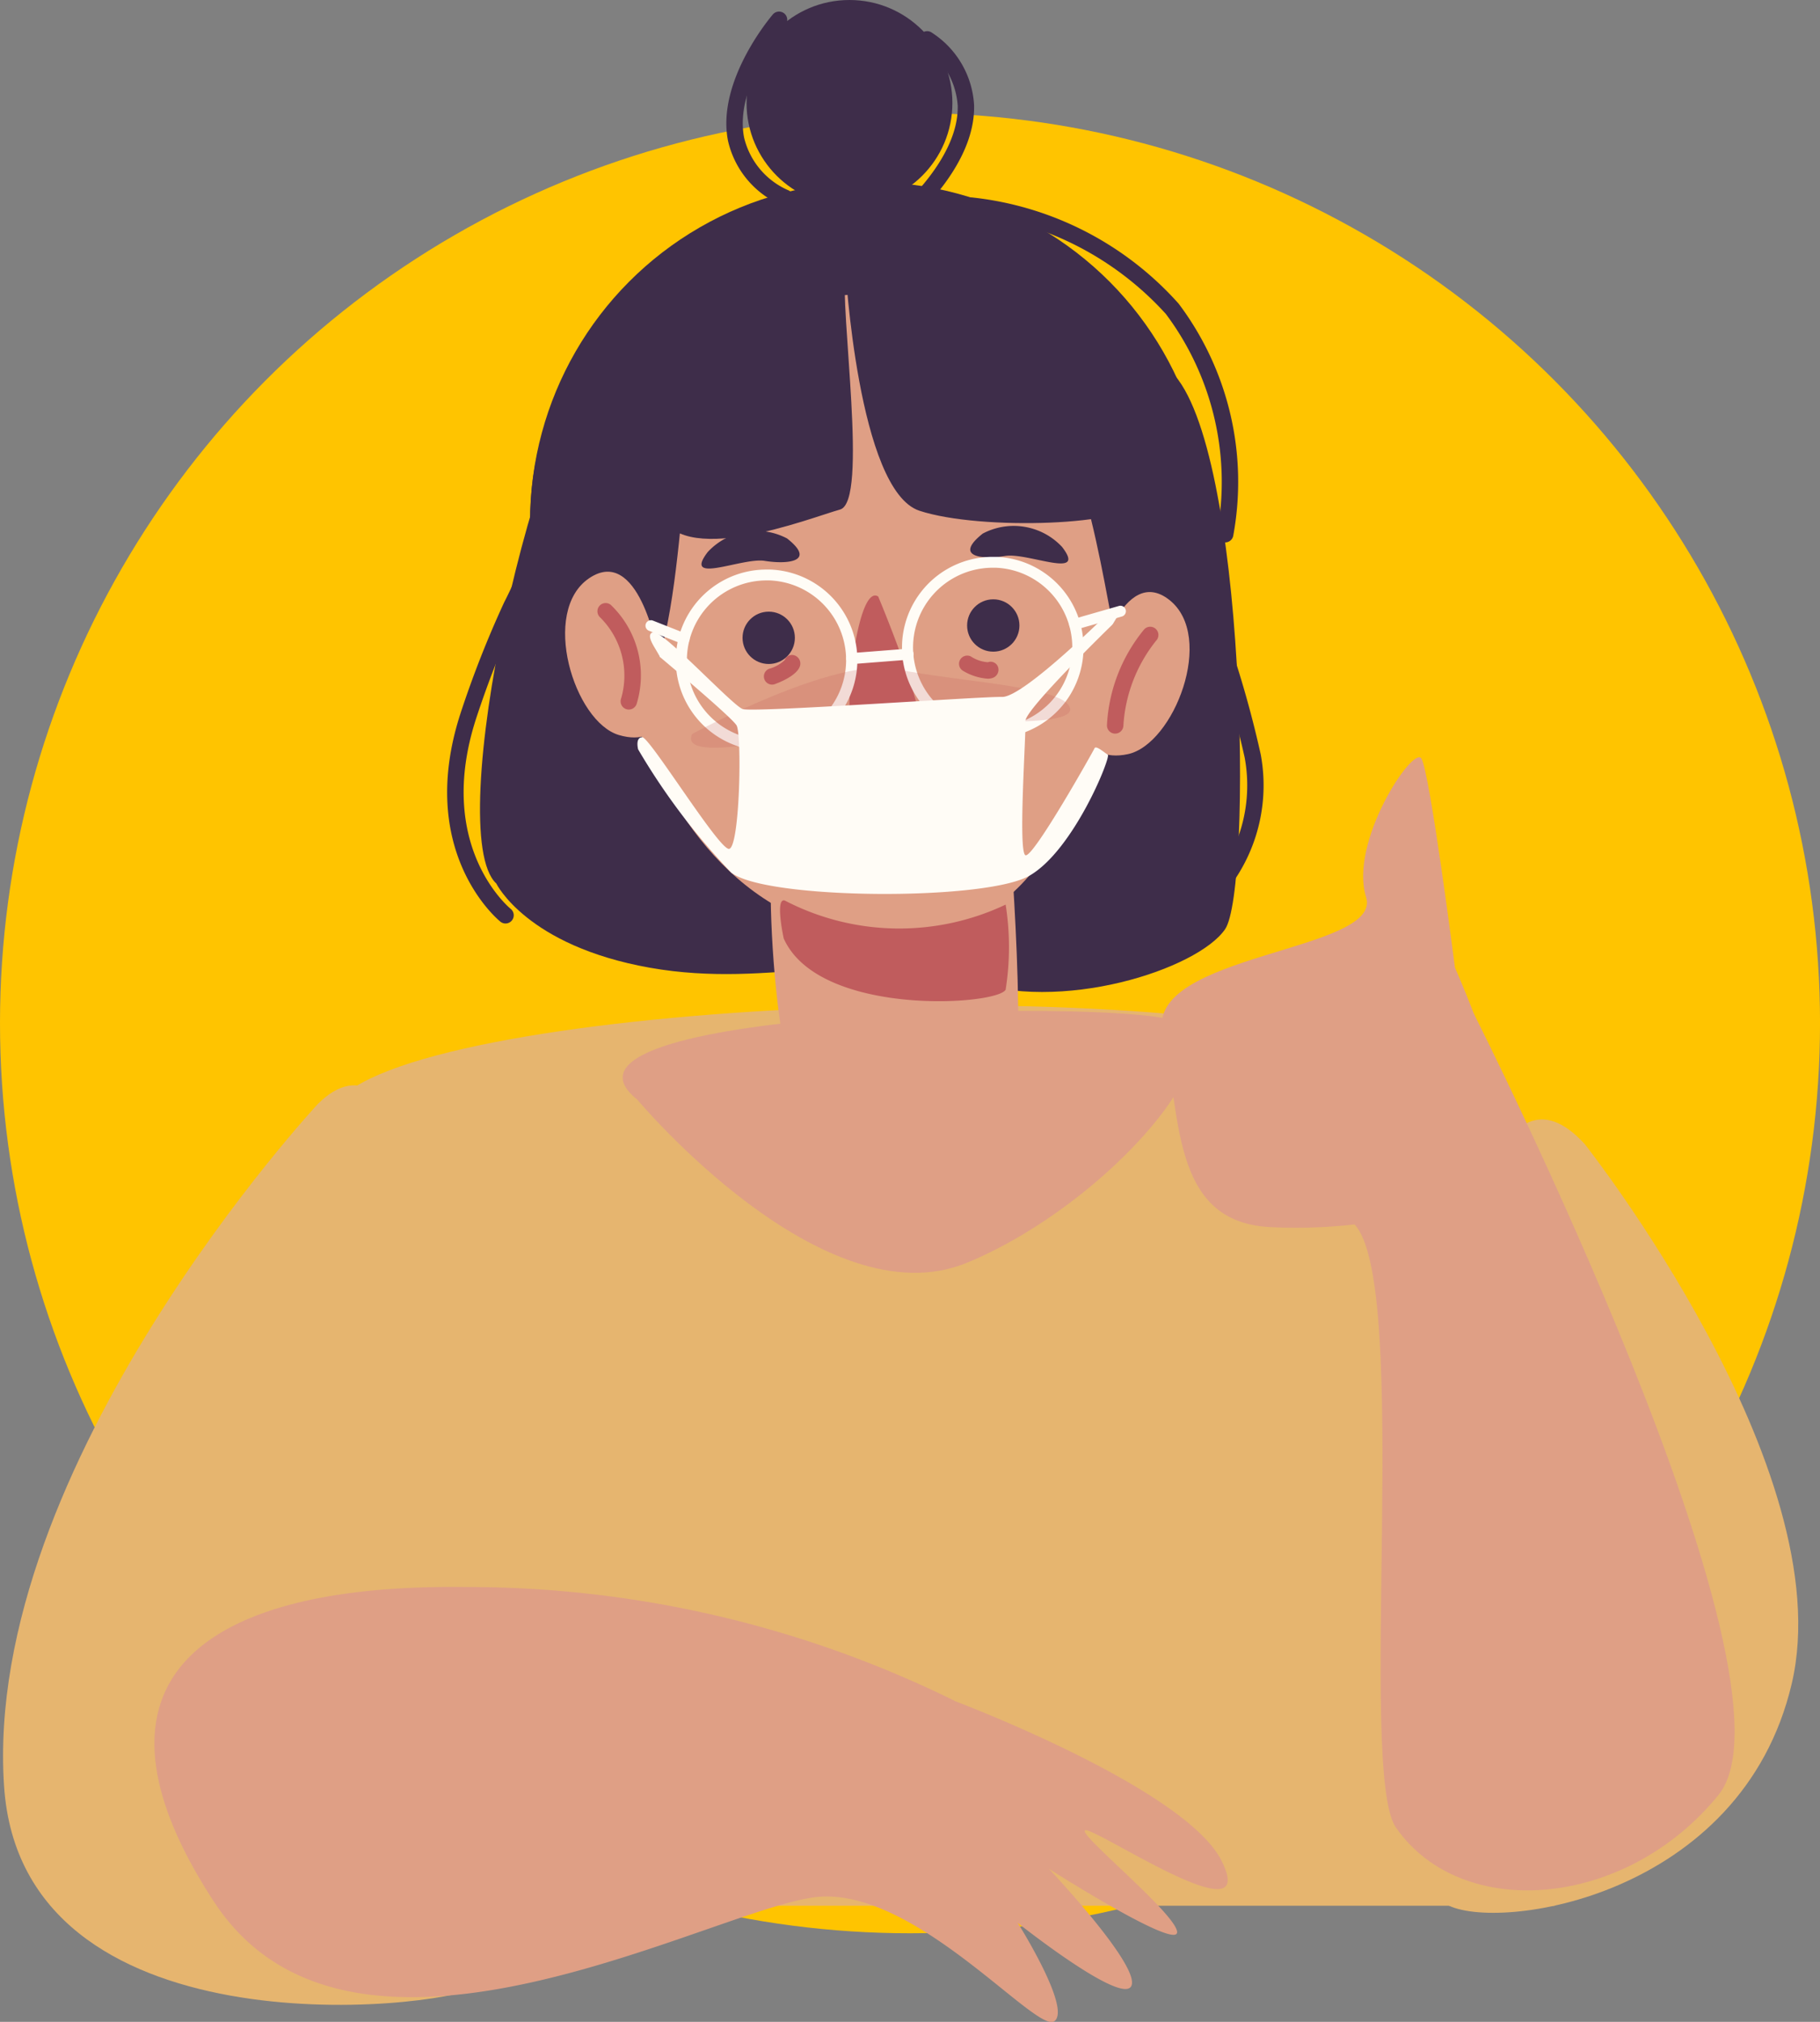 <svg xmlns="http://www.w3.org/2000/svg" width="61.077" height="67.84" viewBox="0 0 61.077 67.84">
  <rect x="0" y="0" width="61.077" height="67.84" fill="#808080" stroke="none"/>
  <g id="wearmasks" transform="translate(-924.621 -284.244)">
    <ellipse id="Ellipse_34" data-name="Ellipse 34" cx="30.539" cy="30.539" rx="30.539" ry="30.539" transform="translate(924.621 288.033)" fill="#ffc400"/>
    <g id="Group_241" data-name="Group 241" transform="translate(924.725 284.244)">
      <path id="Path_395" data-name="Path 395" d="M344.186,454.811h42.24s1.479-24.287-3.9-27.84-30.546-2.812-36.123.224S344.186,454.811,344.186,454.811Z" transform="translate(-334.357 -390.867)" fill="#e6b56f"/>
      <g id="Group_240" data-name="Group 240" transform="translate(14.902)">
        <path id="Path_396" data-name="Path 396" d="M353.421,414.713a.272.272,0,0,1-.173-.062c-.117-.095-2.825-2.375-1.343-6.969a34.554,34.554,0,0,1,1.473-3.749,13.561,13.561,0,0,0,1.5-5.908.3.3,0,0,1,.286-.264.275.275,0,0,1,.264.286,14.174,14.174,0,0,1-1.546,6.111,34,34,0,0,0-1.452,3.693c-1.362,4.223,1.064,6.289,1.168,6.374a.276.276,0,0,1-.175.488Z" transform="translate(-351.463 -383.727)" fill="#3e2d4a"/>
        <ellipse id="Ellipse_36" data-name="Ellipse 36" cx="3.454" cy="3.454" rx="3.454" ry="3.454" transform="translate(10.047)" fill="#3e2d4a"/>
        <path id="Path_397" data-name="Path 397" d="M353.511,411.689s1.014,2.09,5.152,2.825,7.387-.762,10.581.4,7.811-.351,8.725-1.693.724-16.209-1.8-18.7-15.718-4.574-18.579-1.656S351.7,410.014,353.511,411.689Z" transform="translate(-351.862 -382.044)" fill="#3e2d4a"/>
        <ellipse id="Ellipse_37" data-name="Ellipse 37" cx="11.384" cy="11.384" rx="11.384" ry="11.384" transform="translate(2.784 6.105)" fill="#3e2d4a"/>
        <path id="Path_398" data-name="Path 398" d="M374.235,415.7s.739,8.865,0,9.85-5.417.247-6.649,0-1.724-9.85-.985-9.85S374.093,413.723,374.235,415.7Z" transform="translate(-355.398 -388.266)" fill="#df9f85"/>
        <path id="Path_399" data-name="Path 399" d="M358.049,399.262s.468,13.818,9.811,14.414,9.332-18.872,5.952-20.724S356.322,391.448,358.049,399.262Z" transform="translate(-353.176 -382.2)" fill="#df9f85"/>
        <path id="Path_400" data-name="Path 400" d="M370.822,405.9s1.784,4.253,1.325,4.535a2.728,2.728,0,0,1-2.165-.082C369.62,410.046,370.092,405.429,370.822,405.9Z" transform="translate(-356.356 -385.885)" fill="#c05c5d"/>
        <ellipse id="Ellipse_38" data-name="Ellipse 38" cx="0.878" cy="0.878" rx="0.878" ry="0.878" transform="translate(9.913 20.523)" fill="#3e2d4a"/>
        <ellipse id="Ellipse_39" data-name="Ellipse 39" cx="0.878" cy="0.878" rx="0.878" ry="0.878" transform="translate(17.449 20.109)" fill="#3e2d4a"/>
        <path id="Path_401" data-name="Path 401" d="M364.7,391.846s-3.35,1.62-3.988,4.661-.307,10.828-3.856,10.471C356.857,406.977,349.984,391.567,364.7,391.846Z" transform="translate(-352.471 -382.152)" fill="#3e2d4a"/>
        <path id="Path_402" data-name="Path 402" d="M370.524,391.679c-.3.217,3.454.208,5.6,2.813s2.658,9.113,2.991,9.234,1.659-8.065-.7-10.525S372.254,390.441,370.524,391.679Z" transform="translate(-356.529 -381.92)" fill="#3e2d4a"/>
        <path id="Path_403" data-name="Path 403" d="M366.845,419.808a8.334,8.334,0,0,0,7.409.135,9.151,9.151,0,0,1,0,2.855c-.294.535-6.271.917-7.448-1.72C366.806,421.078,366.505,419.693,366.845,419.808Z" transform="translate(-355.512 -389.591)" fill="#c05c5d"/>
        <path id="Path_404" data-name="Path 404" d="M380.979,408.2s.895-3.459,2.454-2.228.148,4.846-1.393,5.174S380.127,409.987,380.979,408.2Z" transform="translate(-359.196 -385.842)" fill="#df9f85"/>
        <path id="Path_405" data-name="Path 405" d="M359.945,407.4s-.633-3.516-2.28-2.406-.511,4.822,1,5.265S360.661,409.246,359.945,407.4Z" transform="translate(-352.897 -385.595)" fill="#df9f85"/>
        <path id="Path_406" data-name="Path 406" d="M375.8,402.937a2.222,2.222,0,0,1,2.66.444c.869,1.121-1.153.181-1.908.306S374.807,403.726,375.8,402.937Z" transform="translate(-357.827 -385.033)" fill="#3e2d4a"/>
        <path id="Path_407" data-name="Path 407" d="M365.963,403.159a2.223,2.223,0,0,0-2.659.453c-.865,1.125,1.154.178,1.91.3S366.961,403.944,365.963,403.159Z" transform="translate(-354.557 -385.093)" fill="#3e2d4a"/>
        <path id="Path_408" data-name="Path 408" d="M364.968,410.759l-.117,0a3.042,3.042,0,0,1,.112-6.082l.117,0a3.042,3.042,0,0,1-.112,6.082Zm-.005-5.717a2.675,2.675,0,0,0-.1,5.348l.1,0a2.675,2.675,0,0,0,.1-5.348Z" transform="translate(-354.246 -385.567)" fill="#fffcf6"/>
        <path id="Path_409" data-name="Path 409" d="M375.309,410.178l-.116,0a3.042,3.042,0,0,1,.111-6.082l.117,0a3.042,3.042,0,0,1-.112,6.082Zm-.005-5.717a2.675,2.675,0,0,0-.1,5.348l.1,0a2.675,2.675,0,0,0,.1-5.348Z" transform="translate(-356.997 -385.412)" fill="#fffcf6"/>
        <path id="Path_410" data-name="Path 410" d="M361.828,407.8a.2.2,0,0,1-.067-.012l-1.113-.44a.183.183,0,1,1,.134-.341l1.113.44a.183.183,0,0,1-.068.354Z" transform="translate(-353.876 -386.184)" fill="#fffcf6"/>
        <path id="Path_411" data-name="Path 411" d="M380.093,407.138a.183.183,0,0,1-.051-.36l1.546-.443a.184.184,0,0,1,.1.353l-1.546.442A.168.168,0,0,1,380.093,407.138Z" transform="translate(-359.031 -386.007)" fill="#fffcf6"/>
        <path id="Path_412" data-name="Path 412" d="M367.378,390.537s.421,7.49,2.486,8.17,7.141.493,7.386-.326-3.936-7.412-6.937-8.469c-5.262-1.854-9.8,6.7-9.2,8.763s5.122.257,6.086-.008S367.185,392.018,367.378,390.537Z" transform="translate(-354.015 -381.57)" fill="#3e2d4a"/>
        <path id="Path_413" data-name="Path 413" d="M362.65,411.389s4.782-2.61,6.843-2.18,5.694.575,5.841,1.322-4.617.3-6.087.407S362.1,412.6,362.65,411.389Z" transform="translate(-354.429 -386.76)" fill="#c05c5d" opacity="0.21"/>
        <path id="Path_414" data-name="Path 414" d="M366.226,409.578a.275.275,0,0,1-.1-.533,1.214,1.214,0,0,0,.523-.294.257.257,0,0,1,.346-.146.289.289,0,0,1,.155.37c-.043.117-.208.349-.828.584A.271.271,0,0,1,366.226,409.578Z" transform="translate(-355.317 -386.607)" fill="#c05c5d"/>
        <path id="Path_415" data-name="Path 415" d="M375.824,409.386a1.851,1.851,0,0,1-.808-.255.275.275,0,1,1,.252-.489,1.176,1.176,0,0,0,.568.192.262.262,0,0,1,.34.16.29.29,0,0,1-.172.363A.48.48,0,0,1,375.824,409.386Z" transform="translate(-357.689 -386.614)" fill="#c05c5d"/>
        <path id="Path_416" data-name="Path 416" d="M369.9,408.809a.183.183,0,0,1-.014-.366l1.883-.147a.177.177,0,0,1,.2.169.184.184,0,0,1-.169.2l-1.883.147Z" transform="translate(-356.318 -386.53)" fill="#fffcf6"/>
        <path id="Path_417" data-name="Path 417" d="M366.2,385.693a.279.279,0,0,1-.126-.031,3.1,3.1,0,0,1-1.79-2.159c-.39-2,1.428-4.145,1.505-4.236a.275.275,0,0,1,.418.358c-.017.021-1.722,2.035-1.382,3.773a2.584,2.584,0,0,0,1.5,1.775.275.275,0,0,1-.126.52Z" transform="translate(-354.86 -378.782)" fill="#3e2d4a"/>
        <path id="Path_418" data-name="Path 418" d="M372.246,386.549a.275.275,0,0,1-.177-.486c.02-.018,2.033-1.725,1.983-3.5a2.585,2.585,0,0,0-1.19-2,.275.275,0,0,1,.329-.441,3.1,3.1,0,0,1,1.411,2.423c.056,2.038-2.09,3.855-2.181,3.932A.273.273,0,0,1,372.246,386.549Z" transform="translate(-356.919 -379.022)" fill="#3e2d4a"/>
        <path id="Path_419" data-name="Path 419" d="M385.386,414.479a.275.275,0,0,1-.17-.492,5.1,5.1,0,0,0,1.74-4.846,34.775,34.775,0,0,0-1.09-3.843,24.959,24.959,0,0,1-1.587-7.266.275.275,0,0,1,.274-.277h0a.276.276,0,0,1,.275.274,24.616,24.616,0,0,0,1.56,7.1,35.319,35.319,0,0,1,1.107,3.908,5.653,5.653,0,0,1-1.943,5.386A.27.27,0,0,1,385.386,414.479Z" transform="translate(-360.193 -383.725)" fill="#3e2d4a"/>
        <path id="Path_420" data-name="Path 420" d="M383.853,399.241l-.034,0a.275.275,0,0,1-.239-.307,9.418,9.418,0,0,0-1.717-7.357,10.439,10.439,0,0,0-6.542-3.361.275.275,0,0,1,.045-.549,10.84,10.84,0,0,1,6.924,3.562A9.943,9.943,0,0,1,384.126,399,.276.276,0,0,1,383.853,399.241Z" transform="translate(-357.743 -381.041)" fill="#3e2d4a"/>
        <path id="Path_421" data-name="Path 421" d="M371.36,417.729c-.287,0-.6-.009-.883-.019a.367.367,0,0,1-.352-.382.384.384,0,0,1,.381-.352,11.211,11.211,0,0,0,1.513-.01.363.363,0,0,1,.465.222.372.372,0,0,1-.227.471A3.6,3.6,0,0,1,371.36,417.729Z" transform="translate(-356.428 -388.831)" fill="#c05c5d"/>
        <path id="Path_422" data-name="Path 422" d="M359.384,409.779a.259.259,0,0,1-.081-.012.276.276,0,0,1-.183-.343,2.75,2.75,0,0,0-.709-2.747.276.276,0,0,1,.366-.412,3.274,3.274,0,0,1,.87,3.32A.276.276,0,0,1,359.384,409.779Z" transform="translate(-353.287 -385.971)" fill="#c05c5d"/>
        <path id="Path_423" data-name="Path 423" d="M381.906,410.88h-.025a.276.276,0,0,1-.25-.3,5.491,5.491,0,0,1,1.25-3.2.275.275,0,0,1,.4.381,5.041,5.041,0,0,0-1.1,2.864A.276.276,0,0,1,381.906,410.88Z" transform="translate(-359.488 -386.265)" fill="#c05c5d"/>
        <path id="Path_424" data-name="Path 424" d="M360.906,408.11s2.392,2,2.58,2.3.112,4.192-.263,4.145-2.655-3.752-2.9-3.745-.139.407-.139.407a22.252,22.252,0,0,0,3.127,4.137c1.174.911,8.5.953,9.992.109s2.758-4,2.643-4.068-.4-.324-.446-.215c-.04.092-2.066,3.7-2.319,3.589s.028-4.12,0-4.5,2.933-3.252,2.933-3.252l.214-.36-.3-.082s-2.9,2.9-3.631,2.882-8.353.534-8.706.406-2.713-2.684-3.008-2.58S360.823,407.883,360.906,408.11Z" transform="translate(-353.775 -386.073)" fill="#fffcf6"/>
      </g>
      <path id="Path_425" data-name="Path 425" d="M359.977,427.829s6.25,7.472,11.07,5.472,9.335-7.418,6.912-8.137S356.189,424.823,359.977,427.829Z" transform="translate(-338.695 -390.934)" fill="#df9f85"/>
      <path id="Path_426" data-name="Path 426" d="M393.976,420.318s-.846-6.6-1.13-7.022-2.433,2.816-1.853,4.655-7.448,1.885-6.822,4.57.242,6.313,3.572,6.5,7.129-.718,7.908-1.955S393.976,420.318,393.976,420.318Z" transform="translate(-345.253 -387.85)" fill="#df9f85"/>
      <path id="Path_427" data-name="Path 427" d="M401.505,430.645s8.63,10.921,6.945,18.1-9.892,8.345-11.576,7.415S395.823,424.423,401.505,430.645Z" transform="translate(-348.425 -392.255)" fill="#e6b56f"/>
      <path id="Path_428" data-name="Path 428" d="M341.724,428.88s-11.263,12.1-10.532,22.9c.6,8.915,14.286,7.558,15.97,6.716S347.406,423.246,341.724,428.88Z" transform="translate(-331.159 -391.841)" fill="#e6b56f"/>
      <path id="Path_429" data-name="Path 429" d="M396.815,424.969s11.305,22.361,8.2,26.19-8.625,4.266-10.828,1.091c-1.286-1.853.51-18.229-1.389-20.236S396.212,423.916,396.815,424.969Z" transform="translate(-347.448 -390.934)" fill="#df9f85"/>
      <path id="Path_430" data-name="Path 430" d="M364.972,455.029s7.686,2.9,8.915,5.344-3.332-.537-4.405-.98,2.8,2.639,2.912,3.351-4.3-2.1-4.3-2.1,3.071,3.249,2.768,3.927-3.814-2.111-3.814-2.111,1.822,2.886,1.225,3.3-4.565-4.377-7.836-4.181-15.655,7.38-20.367.163-.736-10.654,8.388-10.553A36.992,36.992,0,0,1,364.972,455.029Z" transform="translate(-332.998 -397.94)" fill="#df9f85"/>
    </g>
  </g>
</svg>
